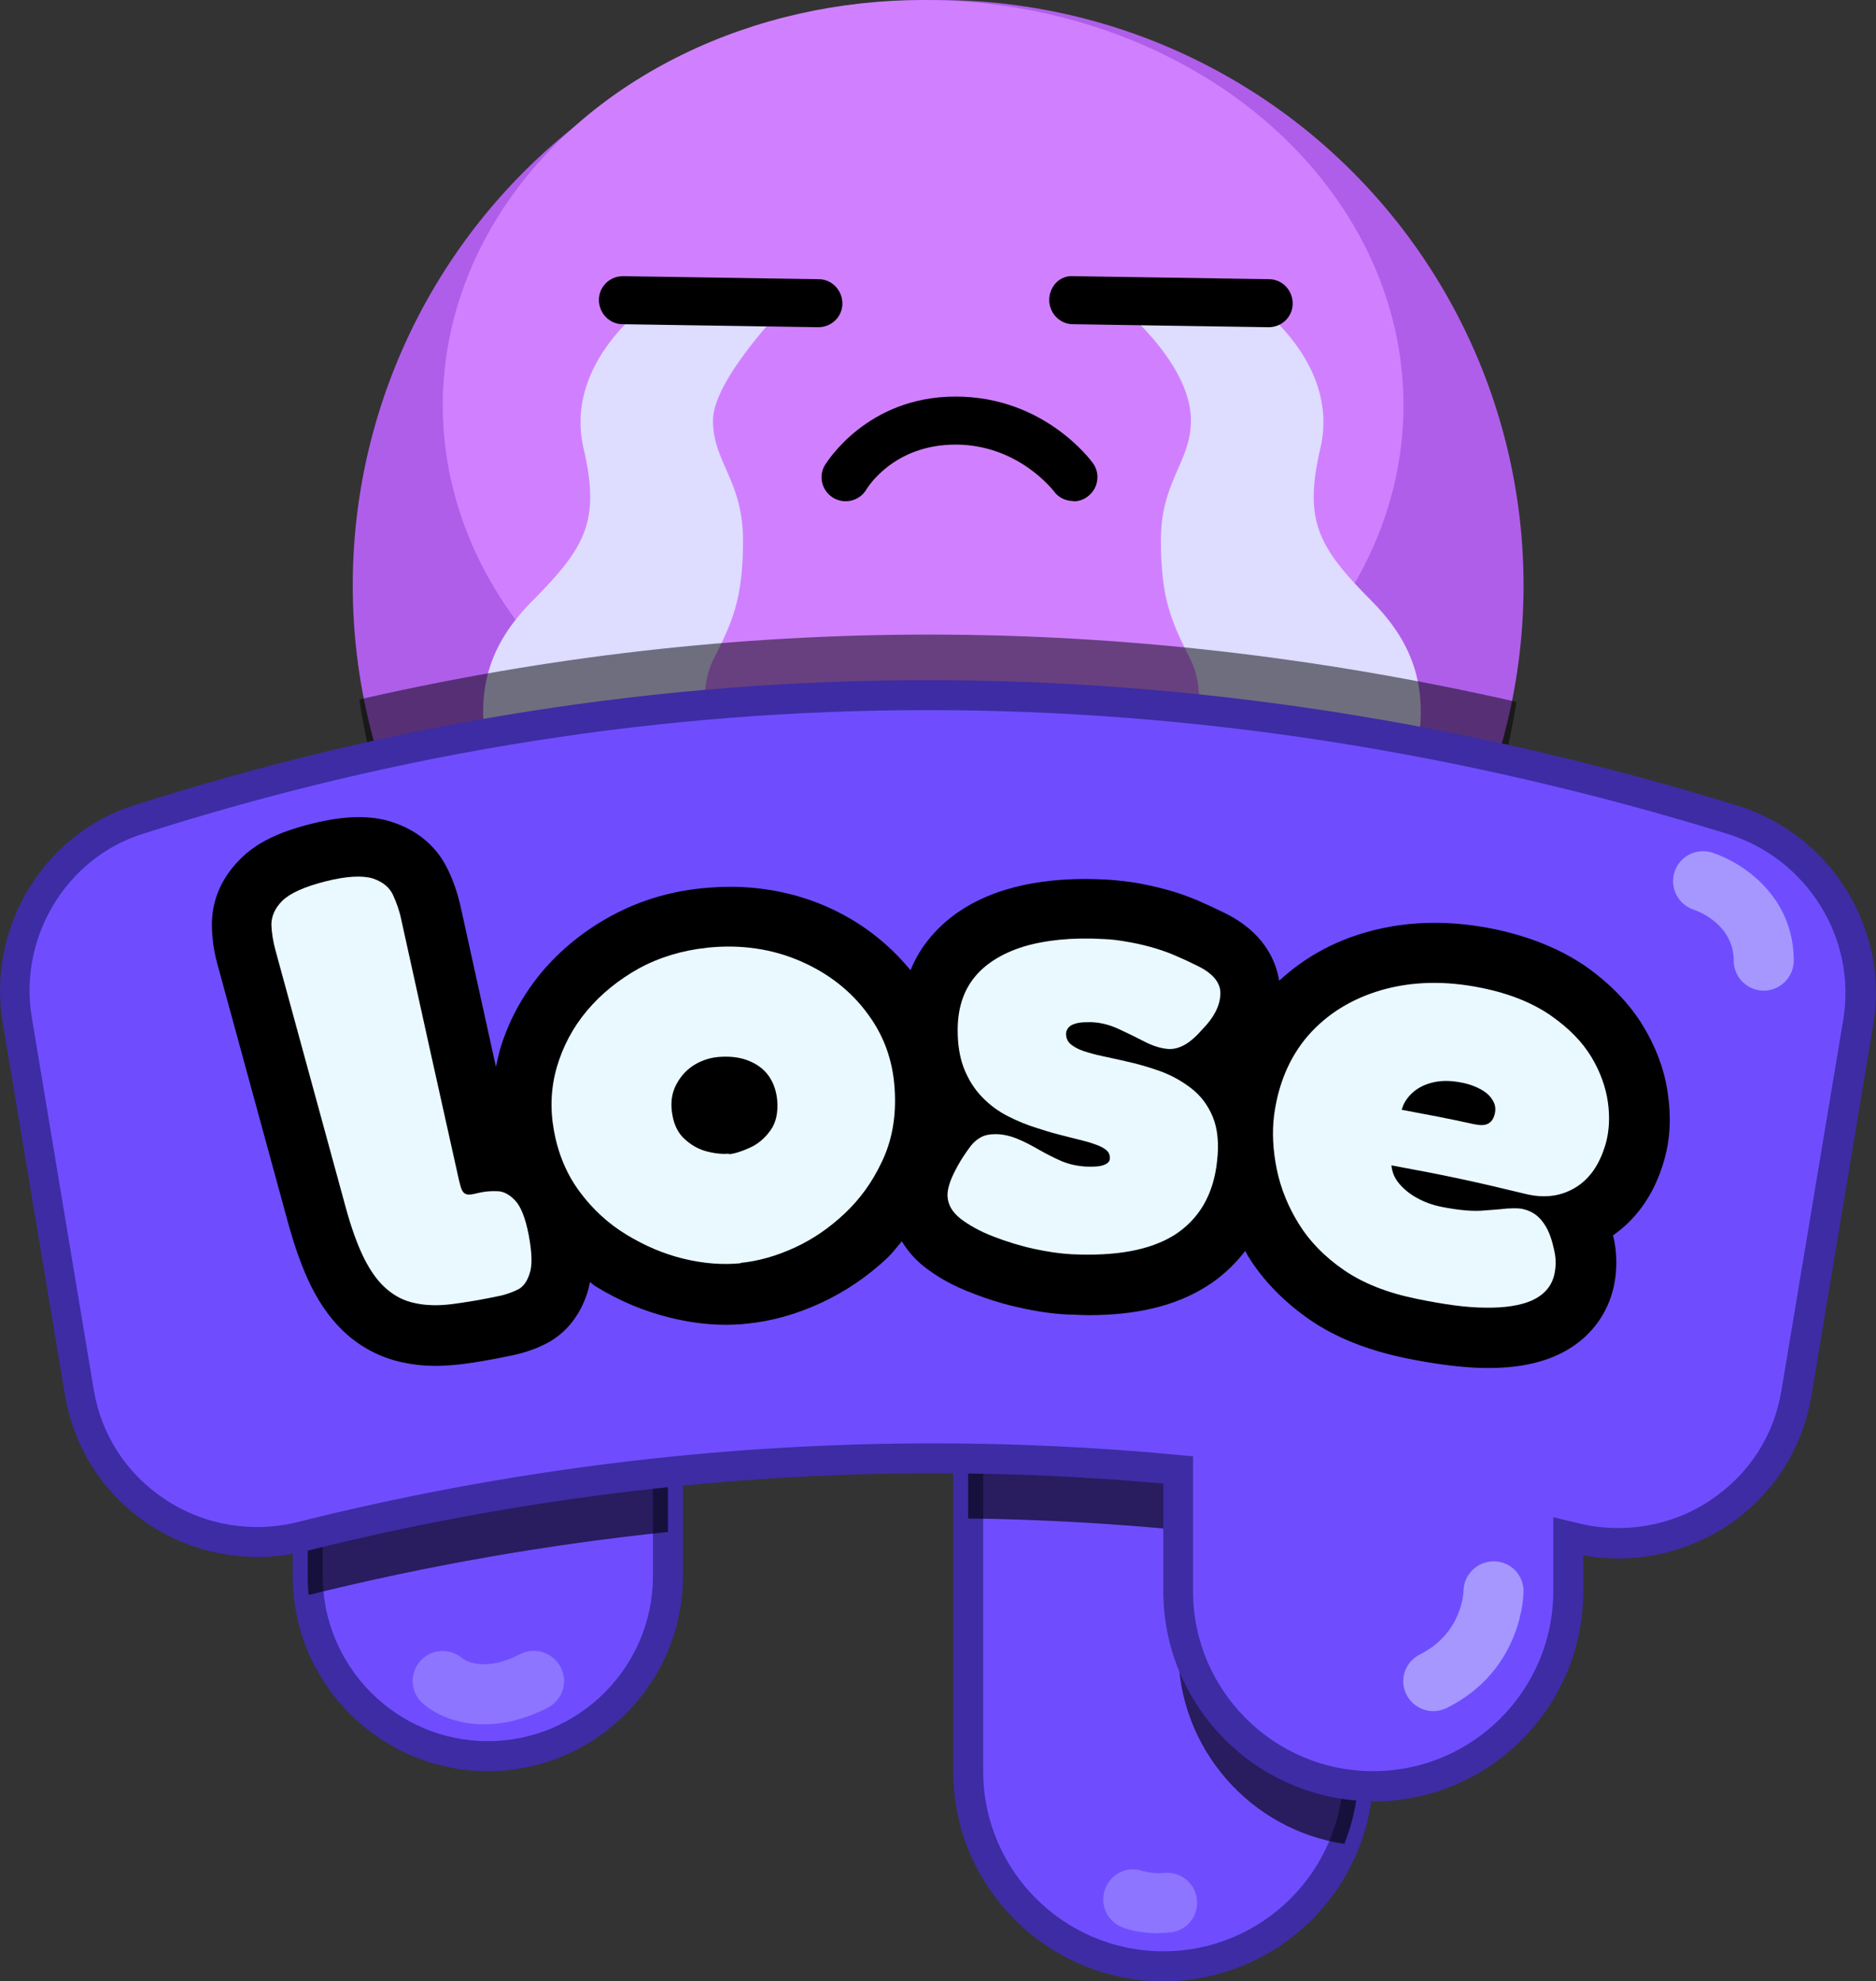 <?xml version="1.0" encoding="UTF-8"?><svg id="Layer_2" xmlns="http://www.w3.org/2000/svg" viewBox="0 0 62.49 66"><rect x="0" y="0" width="62.49" height="66" fill="#333333" stroke="none"/><defs><style>.cls-1{fill:#6f4dff;}.cls-1,.cls-2,.cls-3,.cls-4,.cls-5,.cls-6,.cls-7,.cls-8{stroke-width:0px;}.cls-2{fill:#af5eea;}.cls-3{fill:#e9f9ff;}.cls-4{fill:#d080ff;}.cls-5{fill:#000;}.cls-6{fill:#dedcff;}.cls-7{fill:#a697ff;}.cls-9{opacity:.25;}.cls-10{opacity:.54;}.cls-11{opacity:.5;}.cls-8{fill:#3d2ca3;}</style></defs><g id="Layer_2-2"><circle class="cls-2" cx="31.25" cy="19.5" r="19.5"/><ellipse class="cls-4" cx="30.75" cy="13.5" rx="16" ry="13.5"/><rect class="cls-1" x="32.25" y="40.5" width="13" height="25" rx="6.5" ry="6.5"/><path class="cls-8" d="M38.75,66c-3.86,0-7-3.14-7-7v-12c0-3.86,3.14-7,7-7s7,3.14,7,7v12c0,3.86-3.14,7-7,7ZM38.75,41c-3.31,0-6,2.69-6,6v12c0,3.31,2.69,6,6,6s6-2.69,6-6v-12c0-3.31-2.69-6-6-6Z"/><path class="cls-6" d="M21.75,10s-3,2-2.31,4.94c.55,2.38.1,3.26-1.69,5.06-2,2-2,4-1,7,.39,1.17,2,3,2,3l6-1.55s-2-4.45-1-6.45c.63-1.26,1-2,1-4s-1-2.59-1-4,2.58-4,2.58-4h-4.58Z"/><rect class="cls-1" x="10.25" y="41.5" width="12" height="17" rx="6" ry="6"/><path class="cls-8" d="M16.25,59c-3.58,0-6.5-2.92-6.5-6.5v-5c0-3.58,2.92-6.5,6.5-6.5s6.5,2.92,6.5,6.5v5c0,3.58-2.92,6.5-6.5,6.5ZM16.25,42c-3.03,0-5.5,2.47-5.5,5.5v5c0,3.03,2.47,5.5,5.5,5.5s5.5-2.47,5.5-5.5v-5c0-3.03-2.47-5.5-5.5-5.5Z"/><path class="cls-6" d="M41.67,10s3,2,2.31,4.94c-.55,2.38-.1,3.26,1.69,5.06,2,2,2,4,1,7-.39,1.17-2,3-2,3l-6-1.55s2-4.45,1-6.45c-.63-1.26-1-2-1-4s1-2.59,1-4c0-2-2.58-4-2.58-4h4.58Z"/><g class="cls-11"><path class="cls-5" d="M45.25,47v12c0,.85-.17,1.67-.47,2.42-3.12-.46-5.53-3.17-5.53-6.42v-4.04c-2.34-.22-4.67-.35-7-.38v-3.58c0-3.58,2.92-6.5,6.5-6.5,1.79,0,3.42.73,4.59,1.91,1.18,1.17,1.91,2.8,1.91,4.59Z"/></g><g class="cls-11"><path class="cls-5" d="M22.25,47.5v3.53c-4,.42-7.98,1.11-11.97,2.1-.02-.21-.03-.42-.03-.63v-5c0-3.3,2.7-6,6-6,1.65,0,3.15.68,4.24,1.76,1.08,1.09,1.76,2.59,1.76,4.24Z"/></g><g class="cls-9"><path class="cls-5" d="M20.49,43.26c1.08,1.09,1.76,2.59,1.76,4.24v3.53c-4,.42-7.98,1.11-11.97,2.1-.02-.21-.03-.42-.03-.63v-5c0-3.3,2.7-6,6-6,1.65,0,3.15.68,4.24,1.76Z"/></g><g class="cls-9"><path class="cls-5" d="M45.25,47v12c0,.85-.17,1.67-.47,2.42-3.12-.46-5.53-3.17-5.53-6.42v-4.04c-2.34-.22-4.67-.35-7-.38v-3.58c0-3.58,2.92-6.5,6.5-6.5,1.79,0,3.42.73,4.59,1.91,1.18,1.17,1.91,2.8,1.91,4.59Z"/></g><g class="cls-11"><path class="cls-5" d="M50.51,23.38c-13.18-3-26.02-2.95-38.54-.08,1.36,9.44,9.46,16.7,19.28,16.7s17.87-7.22,19.26-16.62Z"/></g><path class="cls-1" d="M57.71,27.3c-18.35-5.66-36.03-5.46-53.11,0-2.81.9-4.51,3.77-4.02,6.68l2.06,12.38c.58,3.47,4,5.67,7.41,4.82,9.7-2.42,19.43-3.15,29.19-2.22v4.04c0,3.58,2.92,6.5,6.5,6.5s6.5-2.92,6.5-6.5v-1.83c.07.02.14.03.21.05,3.41.84,6.81-1.36,7.39-4.82l2.06-12.36c.5-2.98-1.31-5.85-4.2-6.74Z"/><path class="cls-8" d="M45.75,60c-3.86,0-7-3.14-7-7v-3.58c-9.55-.86-19.16-.1-28.57,2.25-1.77.44-3.67.13-5.19-.87-1.53-1-2.53-2.55-2.83-4.35L.09,34.07c-.53-3.16,1.35-6.28,4.36-7.24,17.4-5.57,35.37-5.56,53.41,0h0c3.12.96,5.08,4.1,4.54,7.3l-2.06,12.36c-.3,1.8-1.3,3.34-2.83,4.35-1.4.92-3.12,1.27-4.77.97v1.2c0,3.86-3.14,7-7,7ZM31.12,48.08c2.73,0,5.45.13,8.17.39l.45.04v4.49c0,3.31,2.69,6,6,6s6-2.69,6-6v-2.46l.83.2c1.5.37,3.1.1,4.38-.75,1.29-.85,2.14-2.15,2.39-3.67l2.06-12.36c.45-2.71-1.21-5.36-3.85-6.18h0c-17.84-5.5-35.6-5.5-52.81,0-2.54.81-4.13,3.45-3.68,6.12l2.06,12.38c.25,1.52,1.1,2.83,2.4,3.68,1.29.85,2.89,1.12,4.4.74,6.99-1.75,14.09-2.62,21.19-2.62Z"/><path class="cls-5" d="M55.56,36.46c-.1-.77-.38-1.54-.82-2.27-.45-.75-1.1-1.42-1.92-2-.83-.57-1.85-.99-3.04-1.24-.68-.14-1.35-.21-2-.21-.79,0-1.57.11-2.29.32-1.12.32-2.08.87-2.88,1.61-.11-.68-.52-1.63-1.84-2.27-.31-.15-.61-.29-.91-.42-.34-.14-.68-.26-1.02-.35-.33-.09-.66-.16-.99-.22-.33-.05-.66-.09-.99-.11-.24-.01-.48-.02-.7-.02-.99,0-1.89.12-2.67.36-1.11.34-1.99.92-2.61,1.72-.23.29-.41.62-.55.96-.75-.91-1.69-1.64-2.82-2.13-.99-.43-2.07-.65-3.2-.65-.3,0-.61.02-.93.05-1.09.11-2.1.42-3.02.92-.9.49-1.68,1.12-2.32,1.88-.64.77-1.11,1.64-1.39,2.59-.05.19-.09.37-.13.56l-1.17-5.31c-.1-.45-.24-.87-.43-1.26-.25-.53-.78-1.24-1.87-1.59-.33-.11-.7-.16-1.1-.16-.46,0-.98.07-1.57.22-1.09.27-1.85.64-2.38,1.18-.82.82-.96,1.69-.94,2.28.01.43.08.88.21,1.32l2.33,8.53c.23.83.48,1.52.76,2.09.34.68.75,1.23,1.24,1.65.54.46,1.16.76,1.84.9.33.07.69.11,1.06.11.26,0,.53-.02.82-.05.52-.06,1.11-.17,1.79-.31.31-.07.64-.17.95-.32.5-.22,1.16-.71,1.5-1.74.04-.12.06-.24.09-.37.07.04.12.1.19.14.78.48,1.61.83,2.47,1.04.63.16,1.27.24,1.87.24.24,0,.48-.01.72-.04.81-.08,1.63-.31,2.45-.69.8-.37,1.54-.87,2.21-1.5.18-.17.32-.37.48-.55.19.31.43.6.74.84.44.35.96.64,1.59.88.53.21,1.08.38,1.65.5.58.13,1.1.2,1.59.22.22,0,.44.02.64.02,1.62,0,2.91-.31,3.94-.96.42-.26.88-.65,1.29-1.18.03.06.06.11.09.17.5.81,1.2,1.53,2.07,2.13.86.59,1.9,1,3.17,1.27,1.04.21,1.91.32,2.66.33,0,0,.11,0,.12,0,.89,0,1.63-.14,2.26-.42.94-.42,1.61-1.18,1.87-2.15.08-.3.12-.63.12-.96,0-.3-.04-.62-.11-.89.62-.43,1.35-1.2,1.72-2.56.18-.65.22-1.36.11-2.12Z"/><path class="cls-3" d="M16.68,43.16c-.61.13-1.15.22-1.61.28-.47.06-.88.05-1.24-.03-.36-.07-.67-.23-.95-.47-.28-.24-.53-.58-.75-1.02-.22-.44-.43-1.02-.62-1.72-.93-3.41-1.4-5.12-2.33-8.53-.08-.29-.13-.58-.14-.86,0-.28.11-.55.36-.8.25-.25.73-.47,1.44-.65.71-.18,1.23-.2,1.57-.1.33.11.56.29.68.55.12.26.22.54.28.84.74,3.36,1.11,5.04,1.86,8.4.04.2.08.35.11.46.03.11.07.19.12.23.05.04.11.06.19.05.08,0,.19-.03.32-.06.18-.04.38-.06.59-.05.21,0,.41.11.6.31.19.2.34.58.45,1.14.11.59.13,1.02.03,1.3-.09.28-.23.46-.42.54-.19.09-.37.15-.54.19Z"/><path class="cls-3" d="M24.68,42.08c-.62.06-1.25.01-1.91-.15-.66-.16-1.29-.43-1.9-.8-.61-.37-1.13-.85-1.56-1.43-.43-.58-.72-1.26-.86-2.05-.13-.72-.1-1.42.1-2.11.2-.68.53-1.31,1-1.87.47-.56,1.05-1.03,1.73-1.41.68-.37,1.44-.6,2.27-.69,1.13-.12,2.18.04,3.12.45.94.41,1.7,1.01,2.26,1.79.57.78.85,1.66.88,2.65.03.84-.12,1.59-.44,2.25-.31.66-.72,1.23-1.23,1.71-.51.48-1.06.86-1.67,1.14-.61.28-1.21.45-1.81.51ZM24.27,38.45c.21-.02.45-.1.71-.22.27-.12.49-.31.68-.57.19-.26.26-.59.23-1-.03-.33-.13-.61-.3-.84s-.4-.39-.69-.5c-.29-.11-.62-.14-.98-.11-.32.03-.61.14-.85.3-.25.17-.43.39-.56.65-.13.26-.17.55-.13.87.05.4.19.7.42.91.23.21.48.35.76.42.28.07.52.09.73.07Z"/><path class="cls-3" d="M35.69,41.78c-.38-.02-.79-.08-1.25-.18-.46-.1-.91-.24-1.35-.41-.44-.17-.8-.37-1.09-.59-.29-.23-.43-.48-.44-.78,0-.13.03-.28.09-.45.06-.17.15-.35.26-.55.11-.2.25-.41.42-.64.1-.13.22-.23.35-.3.13-.07.29-.1.48-.1.25,0,.5.06.74.16.24.1.47.22.71.36.23.13.48.26.73.37.25.11.53.17.82.19.26.01.47,0,.6-.05.14-.05.21-.12.21-.23,0-.11-.03-.19-.12-.27-.09-.07-.21-.14-.37-.19-.16-.06-.34-.11-.55-.16-.21-.05-.43-.11-.67-.17-.24-.06-.49-.14-.74-.22-.32-.1-.64-.23-.95-.39-.31-.16-.59-.36-.84-.62-.25-.25-.45-.56-.6-.92-.15-.36-.23-.8-.23-1.32,0-.69.17-1.27.54-1.74.36-.46.91-.81,1.63-1.04.72-.22,1.62-.32,2.68-.26.26.01.52.04.78.09.26.04.52.1.78.17.26.07.53.16.79.27.26.11.52.23.78.36.54.26.8.59.77.97-.02.38-.22.76-.59,1.14-.2.23-.4.41-.59.52-.2.11-.39.16-.58.14-.23-.02-.49-.1-.76-.24-.27-.14-.56-.28-.86-.42-.3-.14-.61-.22-.92-.23-.18,0-.33,0-.46.03-.13.03-.22.07-.28.13-.06.06-.09.13-.1.21,0,.15.04.26.15.36.11.09.25.17.43.23.18.06.39.12.63.17.24.05.5.11.77.17.37.08.76.19,1.15.33.39.14.74.34,1.05.58.31.24.55.56.71.95.16.39.21.89.14,1.48-.12,1.12-.61,1.93-1.42,2.45-.82.51-1.95.71-3.43.64Z"/><path class="cls-3" d="M47.21,43.27c-.99-.2-1.8-.52-2.44-.96s-1.14-.95-1.5-1.53c-.36-.58-.61-1.19-.74-1.83-.13-.63-.16-1.24-.09-1.8.14-1.04.51-1.93,1.13-2.65.63-.72,1.45-1.23,2.45-1.52,1.01-.29,2.13-.32,3.34-.07.94.19,1.71.51,2.3.92.6.42,1.05.88,1.35,1.38.3.5.48,1.01.55,1.51.07.5.04.94-.06,1.33-.2.73-.55,1.23-1.04,1.52s-1.04.35-1.65.2c-1.77-.43-2.67-.62-4.46-.95.02.22.1.42.25.6.15.18.34.34.59.48.25.14.52.24.82.3.3.06.57.1.82.12.24.02.45.02.64,0,.18-.01.35-.03.51-.04.16-.02.3-.03.42-.03.13,0,.24,0,.35.03.25.06.46.19.62.4.17.21.29.49.37.84.05.19.08.37.08.53,0,.16-.02.3-.05.43-.1.39-.35.66-.74.84-.39.17-.91.25-1.54.24-.64,0-1.4-.11-2.28-.29ZM46.7,36.97c.96.18,1.45.27,2.41.48.2.04.35.04.46-.02.11-.06.18-.16.22-.32.04-.17.02-.32-.07-.46-.08-.14-.21-.26-.39-.36-.18-.1-.39-.18-.66-.23-.35-.07-.67-.07-.95,0-.29.07-.51.19-.69.36-.17.16-.29.35-.34.56Z"/><path class="cls-5" d="M35.75,16.69c-.24,0-.49-.11-.64-.32-.05-.06-1.21-1.56-3.28-1.56s-2.94,1.44-2.98,1.51c-.23.37-.72.49-1.1.26-.37-.23-.5-.71-.27-1.09.06-.09,1.4-2.28,4.35-2.28s4.5,2.12,4.57,2.21c.26.35.19.85-.17,1.12-.14.11-.31.16-.47.16Z"/><path class="cls-5" d="M27.26,10.9h-.01l-6.51-.1c-.44,0-.79-.37-.79-.81,0-.44.36-.79.8-.79h.01l6.51.1c.44,0,.79.37.79.81,0,.44-.36.79-.8.79Z"/><path class="cls-5" d="M42.26,10.9h-.01l-6.51-.1c-.44,0-.79-.37-.79-.81,0-.44.35-.83.81-.79l6.51.1c.44,0,.79.37.79.81,0,.44-.36.79-.8.79Z"/><path class="cls-7" d="M47.75,57c-.37,0-.72-.2-.9-.55-.25-.49-.05-1.09.45-1.34,1.4-.7,1.45-2.06,1.45-2.12.01-.54.46-.98,1-.98,0,0,0,0,.01,0,.55,0,.99.45.99.99,0,.11-.03,2.63-2.55,3.89-.14.07-.3.11-.45.11Z"/><g class="cls-10"><path class="cls-7" d="M38.59,64.4c-.64,0-1.12-.16-1.18-.19-.52-.19-.79-.76-.6-1.28.19-.52.75-.79,1.27-.6.02,0,.33.1.69.06.54-.06,1.04.33,1.1.88.06.55-.33,1.04-.88,1.1-.14.01-.27.02-.4.02Z"/></g><g class="cls-10"><path class="cls-7" d="M16.13,57.44c-.97,0-1.69-.37-2.06-.71-.41-.37-.43-1.01-.06-1.41.37-.4.98-.43,1.39-.08.08.06.71.49,1.93-.14.49-.25,1.09-.05,1.35.44.25.49.06,1.09-.44,1.35-.79.4-1.5.55-2.12.55Z"/></g><path class="cls-7" d="M58.75,33c-.55,0-1-.45-1-1,0-1.21-1.2-1.66-1.34-1.7-.52-.18-.8-.74-.63-1.26.17-.52.73-.8,1.25-.64,1.01.33,2.72,1.45,2.72,3.6,0,.55-.45,1-1,1Z"/></g></svg>